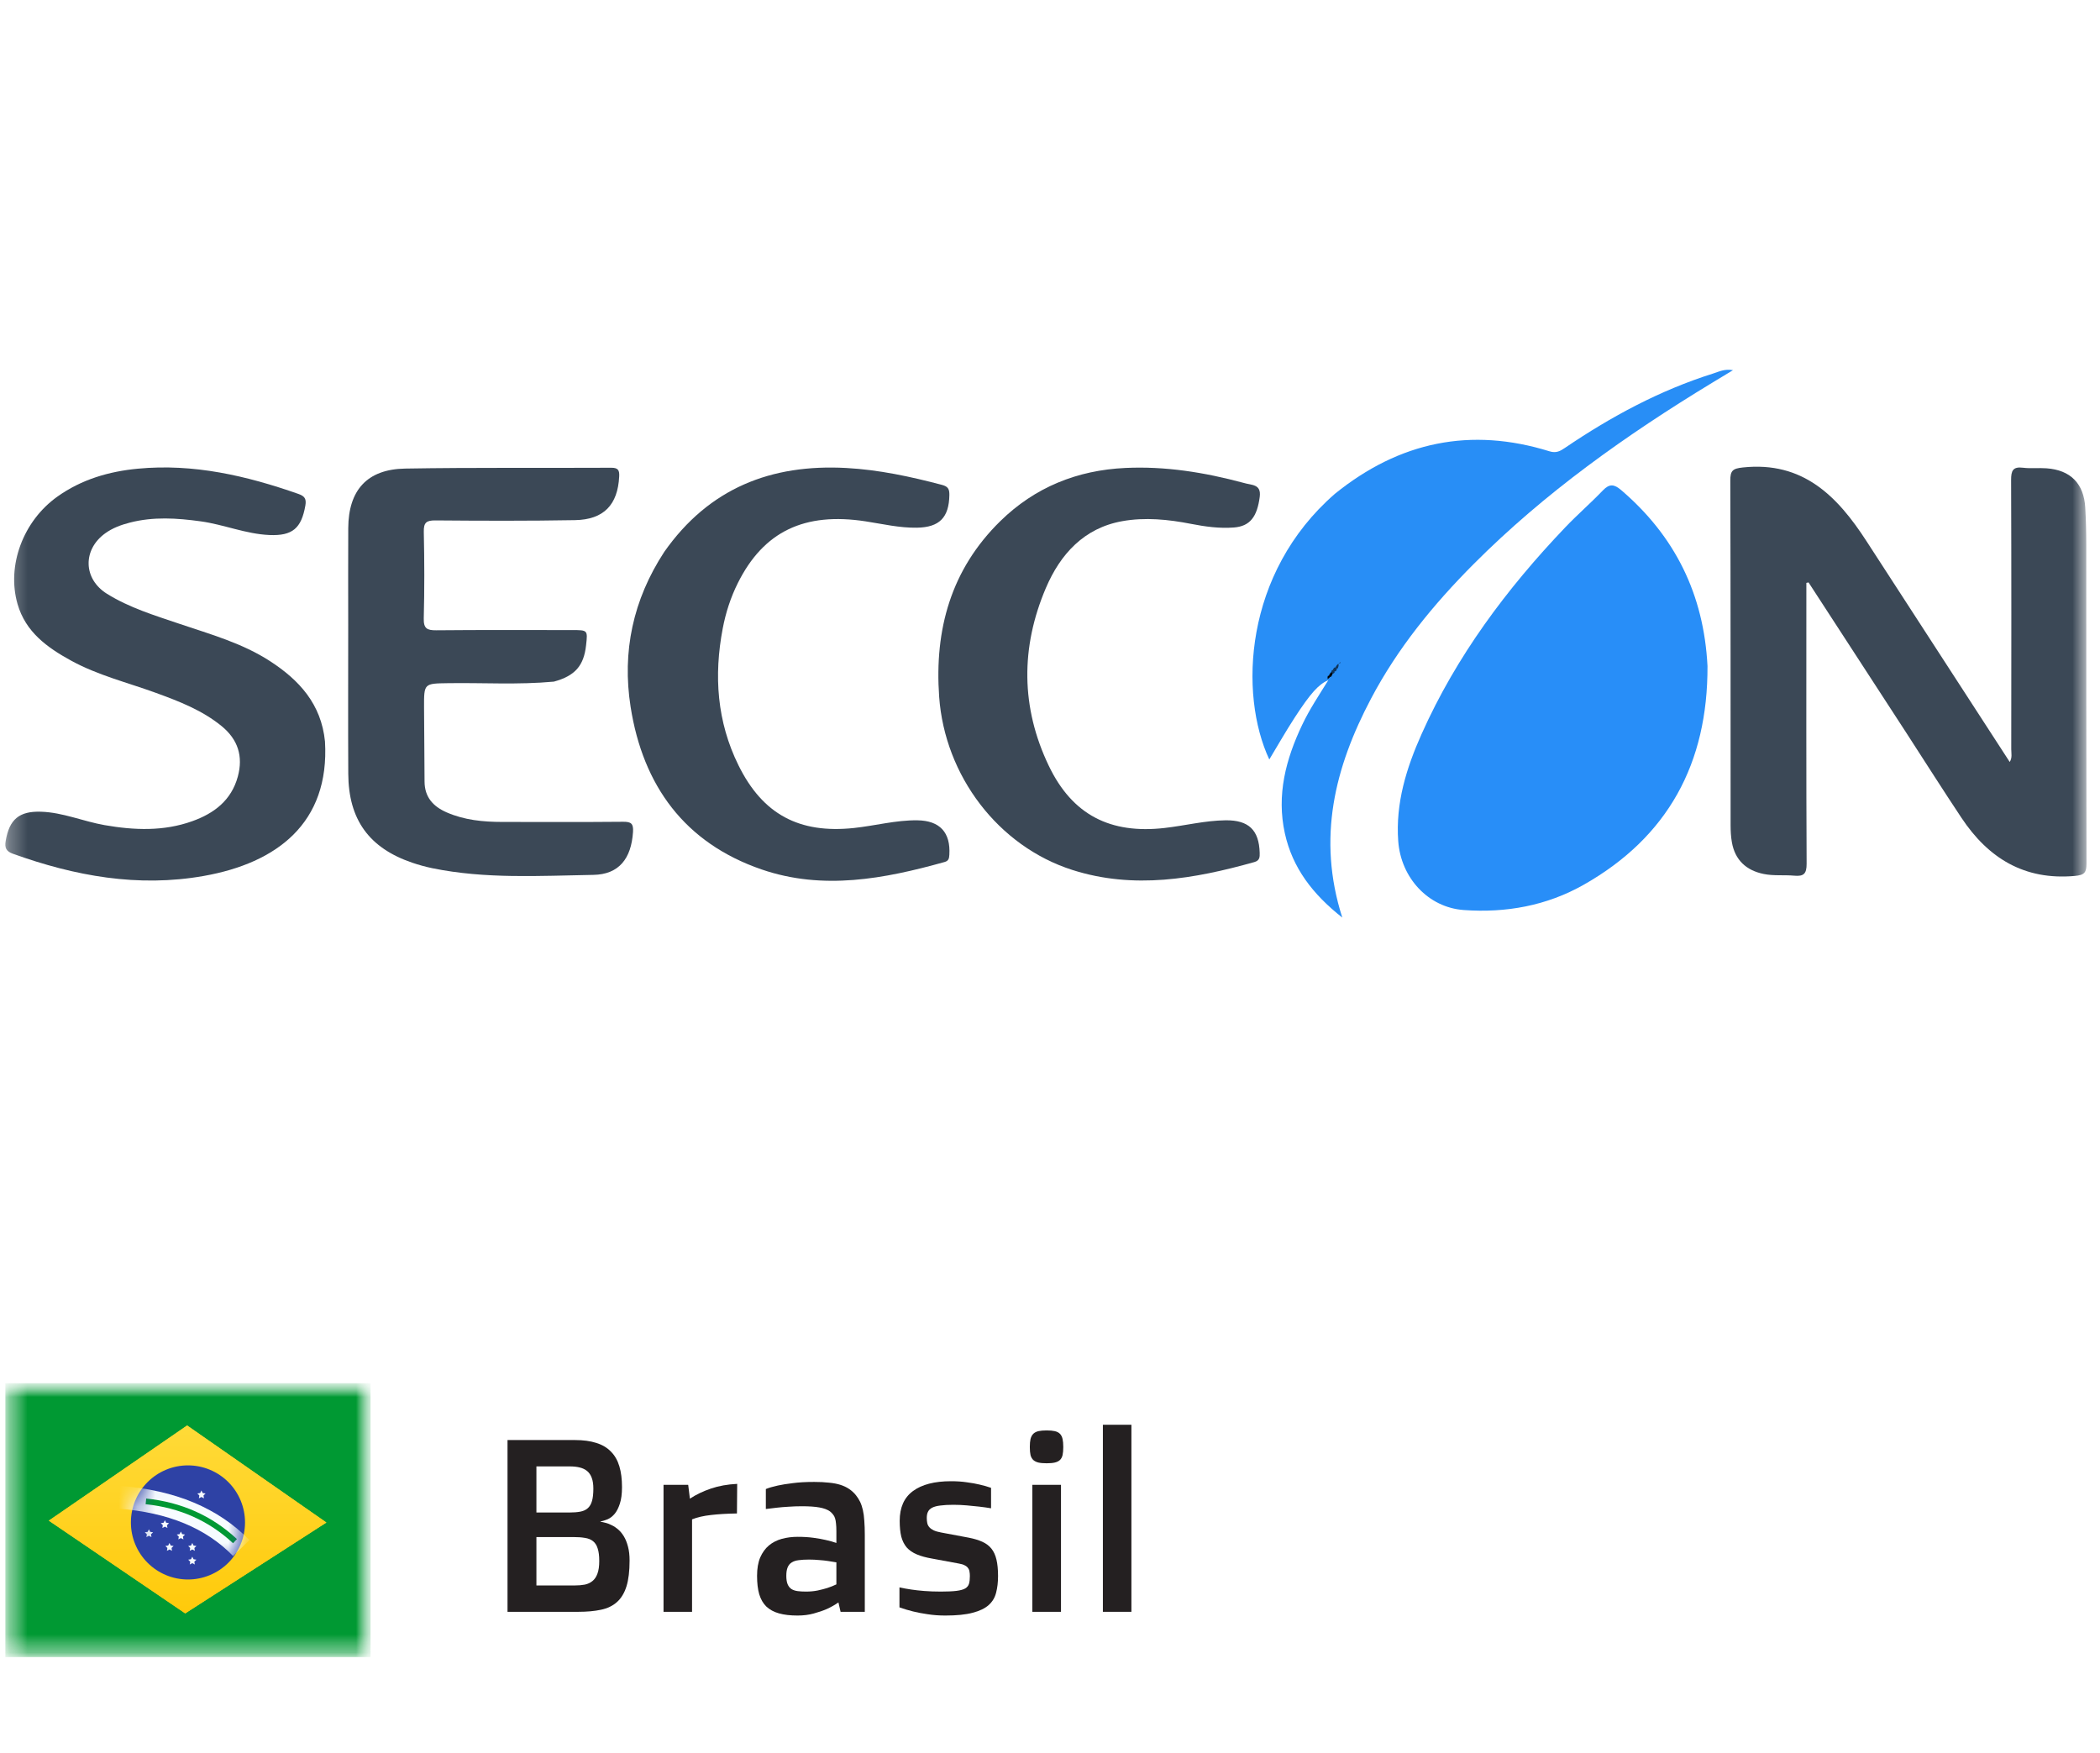 <svg width="115" height="96" viewBox="0 0 115 96" fill="none" xmlns="http://www.w3.org/2000/svg">
<g clip-path="url(#clip0_291_686)">
<mask id="mask0_291_686" style="mask-type:luminance" maskUnits="userSpaceOnUse" x="0" y="5" width="115" height="61">
<path d="M114.261 5.25H0.293V65.25H114.261V5.25Z" fill="white"/>
</mask>
<g mask="url(#mask0_291_686)">
<path d="M93.506 36.478C93.526 41.81 91.337 45.838 86.731 48.451C84.704 49.6 82.476 50.005 80.154 49.837C78.223 49.697 76.719 48.089 76.57 46.067C76.418 43.981 77.019 42.056 77.851 40.194C79.754 35.932 82.504 32.248 85.709 28.887C86.377 28.186 87.112 27.551 87.781 26.852C88.142 26.476 88.403 26.52 88.774 26.836C91.721 29.355 93.304 32.54 93.506 36.478Z" fill="#288EF8"/>
<path d="M104.411 40.16C102.602 37.378 100.82 34.637 99.039 31.896C98.999 31.905 98.96 31.914 98.92 31.922C98.92 32.136 98.92 32.349 98.92 32.563C98.92 37.477 98.91 42.39 98.934 47.304C98.936 47.853 98.775 48.003 98.257 47.956C97.7 47.905 97.135 47.976 96.575 47.861C95.615 47.663 95.011 47.089 94.842 46.129C94.787 45.82 94.771 45.502 94.771 45.188C94.767 38.899 94.775 32.611 94.755 26.322C94.753 25.772 94.883 25.66 95.443 25.6C98.732 25.25 100.619 27.172 102.211 29.633C104.814 33.654 107.423 37.67 110.056 41.729C110.204 41.498 110.14 41.253 110.14 41.03C110.144 36.116 110.151 31.202 110.132 26.288C110.131 25.779 110.227 25.545 110.785 25.615C111.208 25.668 111.642 25.615 112.068 25.646C113.388 25.741 114.118 26.48 114.193 27.805C114.231 28.479 114.248 29.155 114.248 29.831C114.253 35.646 114.245 41.462 114.261 47.277C114.262 47.781 114.16 47.922 113.611 47.971C110.854 48.215 108.881 46.996 107.413 44.787C106.404 43.27 105.428 41.73 104.411 40.16Z" fill="#3B4856"/>
<path d="M17.797 40.607C18.061 45.087 15.145 47.264 11.163 47.97C7.555 48.61 4.097 47.974 0.703 46.754C0.314 46.614 0.253 46.407 0.312 46.052C0.509 44.876 1.046 44.415 2.241 44.453C3.446 44.491 4.558 44.983 5.731 45.188C7.35 45.469 8.959 45.535 10.529 44.972C11.72 44.546 12.668 43.835 13.023 42.531C13.327 41.411 13.027 40.492 12.133 39.762C11.07 38.894 9.812 38.41 8.544 37.947C6.985 37.378 5.359 36.983 3.89 36.177C2.583 35.461 1.4 34.608 0.961 33.081C0.354 30.97 1.27 28.528 3.146 27.194C4.465 26.256 5.964 25.817 7.554 25.667C10.599 25.379 13.496 26.051 16.342 27.05C16.677 27.168 16.788 27.31 16.722 27.687C16.503 28.929 16.021 29.353 14.756 29.3C13.464 29.245 12.262 28.727 10.992 28.551C9.691 28.371 8.398 28.287 7.107 28.621C6.625 28.745 6.164 28.915 5.758 29.209C4.517 30.109 4.554 31.707 5.858 32.519C7.088 33.285 8.471 33.703 9.831 34.164C11.533 34.739 13.274 35.222 14.799 36.215C16.384 37.246 17.592 38.552 17.797 40.607Z" fill="#3B4856"/>
<path d="M73.104 27.041C76.641 24.183 80.544 23.376 84.855 24.716C85.227 24.831 85.449 24.698 85.707 24.523C88.232 22.811 90.896 21.374 93.818 20.454C94.131 20.355 94.436 20.19 94.903 20.272C94.463 20.538 94.103 20.754 93.745 20.972C89.054 23.823 84.596 26.982 80.706 30.884C78.502 33.094 76.537 35.495 75.074 38.272C73.103 42.011 72.112 45.89 73.506 50.25C71.881 48.969 70.779 47.53 70.361 45.636C69.898 43.534 70.414 41.577 71.314 39.686C71.707 38.859 72.215 38.095 72.744 37.245C72.209 37.477 71.773 37.956 70.904 39.292C70.416 40.043 69.973 40.823 69.509 41.592C67.837 38.023 68.112 31.381 73.104 27.041Z" fill="#288EF6"/>
<path d="M30.332 37.329C28.365 37.511 26.45 37.384 24.537 37.414C23.221 37.434 23.217 37.418 23.222 38.743C23.227 40.095 23.246 41.446 23.249 42.798C23.252 43.656 23.72 44.166 24.462 44.49C25.432 44.913 26.456 45.012 27.498 45.013C29.706 45.014 31.914 45.025 34.122 45.004C34.562 45 34.696 45.101 34.665 45.565C34.569 47.013 33.904 47.888 32.493 47.912C29.55 47.962 26.591 48.146 23.672 47.546C23.299 47.469 22.928 47.366 22.568 47.243C20.21 46.438 19.084 44.882 19.072 42.375C19.058 39.649 19.069 36.922 19.069 34.196C19.069 32.438 19.061 30.68 19.071 28.923C19.082 26.841 20.106 25.696 22.19 25.661C25.952 25.597 29.715 25.636 33.477 25.616C33.859 25.614 33.925 25.762 33.908 26.094C33.831 27.643 33.065 28.458 31.487 28.485C28.942 28.53 26.396 28.522 23.85 28.5C23.348 28.496 23.196 28.616 23.208 29.132C23.243 30.709 23.247 32.287 23.206 33.864C23.192 34.425 23.389 34.522 23.894 34.517C26.373 34.493 28.851 34.506 31.33 34.506C32.187 34.506 32.187 34.506 32.095 35.336C31.971 36.459 31.493 37.012 30.332 37.329Z" fill="#3B4856"/>
<path d="M68.09 26.441C68.534 26.581 69.078 26.491 68.985 27.211C68.843 28.301 68.453 28.82 67.571 28.888C66.78 28.949 65.998 28.841 65.222 28.689C63.975 28.444 62.704 28.319 61.46 28.541C59.364 28.914 58.064 30.348 57.273 32.204C55.889 35.452 55.9 38.742 57.435 41.941C58.727 44.634 60.806 45.681 63.771 45.344C64.888 45.218 65.985 44.936 67.115 44.923C68.381 44.909 68.947 45.455 68.983 46.706C68.99 46.943 68.984 47.128 68.686 47.212C65.398 48.136 62.083 48.714 58.727 47.643C54.667 46.347 51.738 42.488 51.43 38.155C51.168 34.473 52.078 31.186 54.776 28.542C56.673 26.683 58.988 25.75 61.631 25.627C63.811 25.525 65.938 25.864 68.09 26.441Z" fill="#3B4856"/>
<path d="M36.377 30.222C38.832 26.728 42.236 25.405 46.345 25.629C48.128 25.726 49.861 26.1 51.584 26.554C51.933 26.646 51.993 26.801 51.989 27.11C51.97 28.348 51.44 28.878 50.217 28.899C49.262 28.916 48.34 28.695 47.407 28.552C44.05 28.034 41.815 29.107 40.407 31.927C40.013 32.716 39.744 33.549 39.579 34.412C39.085 37 39.261 39.522 40.441 41.912C41.771 44.607 43.774 45.661 46.76 45.345C47.923 45.222 49.063 44.908 50.241 44.924C51.47 44.941 52.061 45.591 51.988 46.809C51.976 47.006 51.954 47.144 51.728 47.207C48.419 48.132 45.069 48.768 41.71 47.615C37.495 46.167 35.209 43.024 34.533 38.71C34.06 35.692 34.661 32.845 36.377 30.222Z" fill="#3B4856"/>
<path d="M73.294 36.345C73.317 36.414 73.305 36.496 73.257 36.604C73.197 36.623 73.172 36.614 73.13 36.57C73.162 36.475 73.21 36.416 73.294 36.345Z" fill="#0F355C"/>
<path d="M73.332 36.335C73.358 36.305 73.384 36.275 73.409 36.245C73.404 36.28 73.399 36.315 73.362 36.341C73.33 36.333 73.332 36.335 73.332 36.335Z" fill="#0F355C"/>
<path d="M72.999 36.715C73 36.633 73.027 36.599 73.087 36.553C73.132 36.55 73.151 36.565 73.196 36.605C73.215 36.676 73.195 36.715 73.133 36.764C73.076 36.773 73.047 36.765 72.999 36.715Z" fill="#0F355C"/>
<path d="M73.075 36.754C73.098 36.818 73.082 36.849 73.03 36.88C72.969 36.89 72.934 36.896 72.909 36.85C72.906 36.761 72.914 36.73 72.961 36.689C73.002 36.691 73.023 36.708 73.075 36.754Z" fill="#0F355C"/>
<path d="M72.773 37.024C72.793 36.939 72.822 36.893 72.885 36.822C72.918 36.798 72.946 36.856 72.975 36.87C72.976 36.933 72.948 36.982 72.89 37.061C72.834 37.081 72.809 37.072 72.773 37.024Z" fill="black"/>
<path d="M72.837 37.063C72.809 37.123 72.757 37.155 72.706 37.187C72.698 37.134 72.69 37.081 72.722 37.007C72.78 37.002 72.796 37.019 72.837 37.063Z" fill="black"/>
</g>
<mask id="mask1_291_686" style="mask-type:luminance" maskUnits="userSpaceOnUse" x="0" y="75" width="21" height="16">
<path d="M20.293 75.75H0.293V90.75H20.293V75.75Z" fill="white"/>
</mask>
<g mask="url(#mask1_291_686)">
<mask id="mask2_291_686" style="mask-type:luminance" maskUnits="userSpaceOnUse" x="0" y="75" width="21" height="16">
<path d="M0.293 75.75H20.293V90.75H0.293V75.75Z" fill="white"/>
</mask>
<g mask="url(#mask2_291_686)">
<path fill-rule="evenodd" clip-rule="evenodd" d="M0.293 75.75V90.75H20.293V75.75H0.293Z" fill="#009933"/>
<mask id="mask3_291_686" style="mask-type:luminance" maskUnits="userSpaceOnUse" x="0" y="75" width="21" height="16">
<path fill-rule="evenodd" clip-rule="evenodd" d="M0.293 75.75V90.75H20.293V75.75H0.293Z" fill="white"/>
</mask>
<g mask="url(#mask3_291_686)">
<g filter="url(#filter0_d_291_686)">
<path fill-rule="evenodd" clip-rule="evenodd" d="M10.247 78.065L17.873 83.38L10.143 88.356L2.674 83.277L10.247 78.065Z" fill="#FFD221"/>
<path fill-rule="evenodd" clip-rule="evenodd" d="M10.247 78.065L17.873 83.38L10.143 88.356L2.674 83.277L10.247 78.065Z" fill="url(#paint0_linear_291_686)"/>
</g>
<path fill-rule="evenodd" clip-rule="evenodd" d="M10.293 86.5C11.122 86.5 11.916 86.171 12.503 85.585C13.089 84.999 13.418 84.204 13.418 83.375C13.418 82.546 13.089 81.751 12.503 81.165C11.916 80.579 11.122 80.25 10.293 80.25C9.464 80.25 8.669 80.579 8.083 81.165C7.497 81.751 7.168 82.546 7.168 83.375C7.168 84.204 7.497 84.999 8.083 85.585C8.669 86.171 9.464 86.5 10.293 86.5Z" fill="#2E42A5"/>
<mask id="mask4_291_686" style="mask-type:luminance" maskUnits="userSpaceOnUse" x="7" y="80" width="7" height="7">
<path fill-rule="evenodd" clip-rule="evenodd" d="M10.293 86.5C11.122 86.5 11.916 86.171 12.503 85.585C13.089 84.999 13.418 84.204 13.418 83.375C13.418 82.546 13.089 81.751 12.503 81.165C11.916 80.579 11.122 80.25 10.293 80.25C9.464 80.25 8.669 80.579 8.083 81.165C7.497 81.751 7.168 82.546 7.168 83.375C7.168 84.204 7.497 84.999 8.083 85.585C8.669 86.171 9.464 86.5 10.293 86.5Z" fill="white"/>
</mask>
<g mask="url(#mask4_291_686)">
<path fill-rule="evenodd" clip-rule="evenodd" d="M9.28 84.856L9.141 84.929L9.167 84.774L9.055 84.665L9.211 84.641L9.28 84.5L9.35 84.641L9.507 84.665L9.394 84.774L9.42 84.929L9.28 84.856ZM10.53 84.856L10.391 84.929L10.417 84.774L10.305 84.665L10.461 84.641L10.53 84.5L10.6 84.641L10.757 84.665L10.643 84.774L10.67 84.929L10.53 84.856ZM10.53 85.606L10.391 85.679L10.417 85.524L10.305 85.415L10.461 85.391L10.53 85.25L10.6 85.391L10.757 85.415L10.643 85.524L10.67 85.679L10.53 85.606ZM9.905 82.981L9.766 83.054L9.792 82.899L9.68 82.79L9.836 82.766L9.905 82.625L9.975 82.766L10.132 82.79L10.018 82.899L10.045 83.054L9.905 82.981ZM9.905 84.231L9.766 84.305L9.792 84.149L9.68 84.039L9.836 84.016L9.905 83.875L9.975 84.016L10.132 84.039L10.018 84.149L10.045 84.305L9.905 84.231ZM9.03 83.606L8.891 83.679L8.917 83.525L8.805 83.414L8.961 83.391L9.03 83.25L9.1 83.391L9.257 83.414L9.143 83.525L9.17 83.679L9.03 83.606ZM8.155 84.106L8.016 84.179L8.042 84.024L7.93 83.915L8.086 83.891L8.155 83.75L8.225 83.891L8.382 83.915L8.269 84.024L8.295 84.179L8.155 84.106ZM11.03 81.981L10.891 82.055L10.917 81.899L10.805 81.789L10.961 81.766L11.03 81.625L11.1 81.766L11.257 81.789L11.143 81.899L11.17 82.055L11.03 81.981Z" fill="#F7FCFF"/>
<path d="M6.496 82.623L6.59 81.377C9.588 81.603 11.955 82.589 13.66 84.343L12.764 85.214C11.287 83.694 9.207 82.828 6.496 82.623Z" fill="#F7FCFF"/>
<path d="M7.974 82.377L8.005 82.066C9.939 82.266 11.597 83.006 12.975 84.286L12.763 84.514C11.435 83.282 9.84 82.57 7.974 82.377Z" fill="#009933"/>
</g>
</g>
</g>
</g>
<path d="M27.793 78.863H31.478C31.939 78.863 32.333 78.916 32.658 79.022C32.983 79.123 33.249 79.281 33.455 79.496C33.666 79.707 33.82 79.975 33.917 80.3C34.014 80.621 34.062 81.001 34.062 81.44C34.062 81.814 34.022 82.118 33.943 82.35C33.868 82.583 33.774 82.768 33.66 82.904C33.545 83.04 33.418 83.139 33.277 83.201C33.137 83.257 33.005 83.299 32.882 83.326V83.339C32.961 83.347 33.056 83.368 33.165 83.398C33.275 83.425 33.389 83.469 33.508 83.531C33.627 83.588 33.743 83.666 33.858 83.767C33.972 83.864 34.075 83.99 34.167 84.143C34.26 84.297 34.334 84.484 34.391 84.704C34.449 84.919 34.477 85.171 34.477 85.462C34.477 86.041 34.42 86.514 34.306 86.879C34.191 87.244 34.018 87.529 33.785 87.736C33.556 87.942 33.264 88.083 32.908 88.157C32.557 88.232 32.144 88.27 31.669 88.27H27.793V78.863ZM31.168 82.832C31.405 82.832 31.608 82.816 31.774 82.785C31.942 82.754 32.078 82.693 32.183 82.6C32.293 82.504 32.372 82.37 32.42 82.198C32.469 82.028 32.493 81.801 32.493 81.52C32.493 81.287 32.464 81.094 32.407 80.939C32.35 80.781 32.267 80.656 32.157 80.564C32.047 80.471 31.911 80.406 31.748 80.366C31.59 80.326 31.41 80.307 31.208 80.307H29.375V82.832H31.168ZM31.478 86.826C31.68 86.826 31.862 86.811 32.025 86.78C32.192 86.745 32.333 86.679 32.447 86.582C32.566 86.486 32.656 86.351 32.717 86.18C32.783 86.004 32.816 85.774 32.816 85.488C32.816 85.202 32.788 84.974 32.73 84.802C32.678 84.626 32.592 84.493 32.473 84.4C32.359 84.308 32.212 84.249 32.032 84.222C31.856 84.191 31.645 84.176 31.399 84.176H29.375V86.826H31.478Z" fill="#242021"/>
<path d="M36.336 81.315H37.687L37.78 82.073C38.122 81.849 38.507 81.665 38.933 81.52C39.359 81.375 39.838 81.289 40.37 81.263L40.357 82.884C39.808 82.893 39.331 82.921 38.927 82.969C38.527 83.014 38.184 83.093 37.898 83.207V88.27H36.336V81.315Z" fill="#242021"/>
<path d="M41.458 86.299C41.458 85.903 41.515 85.569 41.629 85.297C41.748 85.025 41.906 84.805 42.104 84.638C42.306 84.47 42.541 84.35 42.809 84.275C43.082 84.2 43.374 84.163 43.686 84.163C44.002 84.163 44.288 84.181 44.543 84.216C44.802 84.251 45.026 84.29 45.215 84.335C45.431 84.382 45.626 84.437 45.802 84.499V83.853C45.802 83.69 45.795 83.555 45.782 83.444C45.773 83.33 45.756 83.231 45.729 83.148C45.703 83.064 45.666 82.994 45.617 82.937C45.573 82.879 45.518 82.825 45.453 82.772C45.312 82.671 45.118 82.598 44.872 82.555C44.626 82.51 44.306 82.489 43.91 82.489C43.66 82.489 43.416 82.498 43.178 82.515C42.945 82.528 42.737 82.546 42.552 82.567C42.337 82.59 42.132 82.614 41.939 82.64V81.546C42.115 81.475 42.332 81.412 42.592 81.355C42.811 81.307 43.086 81.263 43.416 81.223C43.745 81.179 44.136 81.157 44.589 81.157C44.892 81.157 45.16 81.17 45.393 81.197C45.63 81.219 45.839 81.258 46.019 81.315C46.2 81.373 46.358 81.447 46.494 81.539C46.635 81.632 46.76 81.746 46.87 81.882C46.962 81.997 47.039 82.118 47.1 82.245C47.162 82.373 47.212 82.522 47.252 82.693C47.292 82.865 47.318 83.062 47.331 83.286C47.349 83.506 47.358 83.763 47.358 84.058V88.27H46.032L45.914 87.755C45.721 87.892 45.507 88.013 45.275 88.118C45.072 88.206 44.835 88.287 44.562 88.362C44.294 88.437 43.998 88.474 43.673 88.474C43.277 88.474 42.939 88.435 42.657 88.355C42.376 88.276 42.146 88.151 41.965 87.98C41.79 87.808 41.66 87.584 41.577 87.308C41.497 87.031 41.458 86.694 41.458 86.299ZM43.06 86.299C43.06 86.492 43.084 86.646 43.132 86.76C43.181 86.875 43.251 86.963 43.343 87.024C43.435 87.081 43.547 87.118 43.679 87.136C43.816 87.154 43.969 87.162 44.141 87.162C44.365 87.162 44.576 87.142 44.773 87.103C44.976 87.059 45.154 87.013 45.307 86.965C45.483 86.907 45.648 86.842 45.802 86.767V85.561C45.661 85.534 45.51 85.51 45.347 85.488C45.206 85.466 45.046 85.448 44.866 85.436C44.69 85.418 44.503 85.409 44.306 85.409C44.086 85.409 43.897 85.42 43.739 85.442C43.585 85.46 43.457 85.501 43.356 85.567C43.255 85.628 43.181 85.719 43.132 85.838C43.084 85.951 43.06 86.105 43.06 86.299Z" fill="#242021"/>
<path d="M49.256 86.932C49.449 86.975 49.665 87.015 49.902 87.05C50.104 87.081 50.341 87.107 50.614 87.129C50.891 87.151 51.194 87.162 51.523 87.162C51.884 87.162 52.169 87.149 52.38 87.123C52.591 87.096 52.75 87.052 52.855 86.991C52.965 86.925 53.035 86.837 53.066 86.727C53.097 86.618 53.112 86.479 53.112 86.312C53.112 86.224 53.106 86.145 53.092 86.075C53.084 86 53.057 85.934 53.013 85.876C52.974 85.815 52.912 85.765 52.829 85.725C52.75 85.681 52.642 85.648 52.506 85.626L51.049 85.356C50.715 85.299 50.434 85.222 50.205 85.125C49.977 85.029 49.792 84.901 49.651 84.743C49.515 84.581 49.416 84.382 49.355 84.15C49.298 83.912 49.269 83.625 49.269 83.286C49.269 82.557 49.511 82.014 49.994 81.658C50.482 81.298 51.176 81.118 52.077 81.118C52.394 81.118 52.684 81.137 52.947 81.177C53.215 81.212 53.448 81.254 53.646 81.302C53.875 81.355 54.083 81.414 54.272 81.48V82.6C54.061 82.565 53.842 82.534 53.613 82.508C53.415 82.487 53.193 82.465 52.947 82.442C52.706 82.421 52.459 82.409 52.209 82.409C51.923 82.409 51.686 82.423 51.497 82.449C51.308 82.471 51.159 82.51 51.049 82.567C50.939 82.625 50.862 82.7 50.818 82.792C50.774 82.879 50.752 82.992 50.752 83.128C50.752 83.234 50.761 83.328 50.779 83.411C50.796 83.495 50.834 83.57 50.891 83.635C50.948 83.701 51.027 83.758 51.128 83.807C51.229 83.855 51.365 83.895 51.537 83.926L53.046 84.209C53.341 84.266 53.589 84.341 53.791 84.433C53.998 84.526 54.165 84.651 54.292 84.809C54.419 84.968 54.512 85.169 54.569 85.415C54.626 85.657 54.655 85.956 54.655 86.312C54.655 86.65 54.619 86.954 54.549 87.221C54.483 87.49 54.347 87.716 54.141 87.901C53.934 88.085 53.642 88.225 53.264 88.322C52.886 88.424 52.387 88.474 51.767 88.474C51.425 88.474 51.102 88.45 50.798 88.402C50.495 88.358 50.229 88.307 50.001 88.25C49.733 88.184 49.484 88.109 49.256 88.026V86.932Z" fill="#242021"/>
<path d="M57.318 80.135C57.138 80.135 56.988 80.123 56.869 80.096C56.755 80.069 56.661 80.023 56.586 79.957C56.516 79.891 56.465 79.802 56.434 79.688C56.408 79.573 56.395 79.426 56.395 79.246C56.395 79.065 56.408 78.918 56.434 78.804C56.465 78.686 56.516 78.591 56.586 78.52C56.661 78.45 56.755 78.402 56.869 78.375C56.988 78.349 57.138 78.336 57.318 78.336C57.498 78.336 57.645 78.349 57.759 78.375C57.878 78.402 57.972 78.45 58.043 78.52C58.113 78.591 58.161 78.686 58.188 78.804C58.214 78.918 58.227 79.065 58.227 79.246C58.227 79.426 58.214 79.573 58.188 79.688C58.161 79.802 58.113 79.891 58.043 79.957C57.972 80.023 57.878 80.069 57.759 80.096C57.645 80.123 57.498 80.135 57.318 80.135ZM56.533 81.315H58.102V88.27H56.533V81.315Z" fill="#242021"/>
<path d="M60.396 78.026H61.958V88.27H60.396V78.026Z" fill="#242021"/>
</g>
<defs>
<filter id="filter0_d_291_686" x="2.674" y="78.065" width="15.2" height="10.291" filterUnits="userSpaceOnUse" color-interpolation-filters="sRGB">
<feFlood flood-opacity="0" result="BackgroundImageFix"/>
<feColorMatrix in="SourceAlpha" type="matrix" values="0 0 0 0 0 0 0 0 0 0 0 0 0 0 0 0 0 0 127 0" result="hardAlpha"/>
<feOffset/>
<feColorMatrix type="matrix" values="0 0 0 0 0.031 0 0 0 0 0.369 0 0 0 0 0 0 0 0 0.28 0"/>
<feBlend mode="normal" in2="BackgroundImageFix" result="effect1_dropShadow_291_686"/>
<feBlend mode="normal" in="SourceGraphic" in2="effect1_dropShadow_291_686" result="shape"/>
</filter>
<linearGradient id="paint0_linear_291_686" x1="20.293" y1="90.75" x2="20.293" y2="75.75" gradientUnits="userSpaceOnUse">
<stop stop-color="#FFC600"/>
<stop offset="1" stop-color="#FFDE42"/>
</linearGradient>
<clipPath id="clip0_291_686">
<rect width="114.75" height="96" fill="white"/>
</clipPath>
</defs>
</svg>
